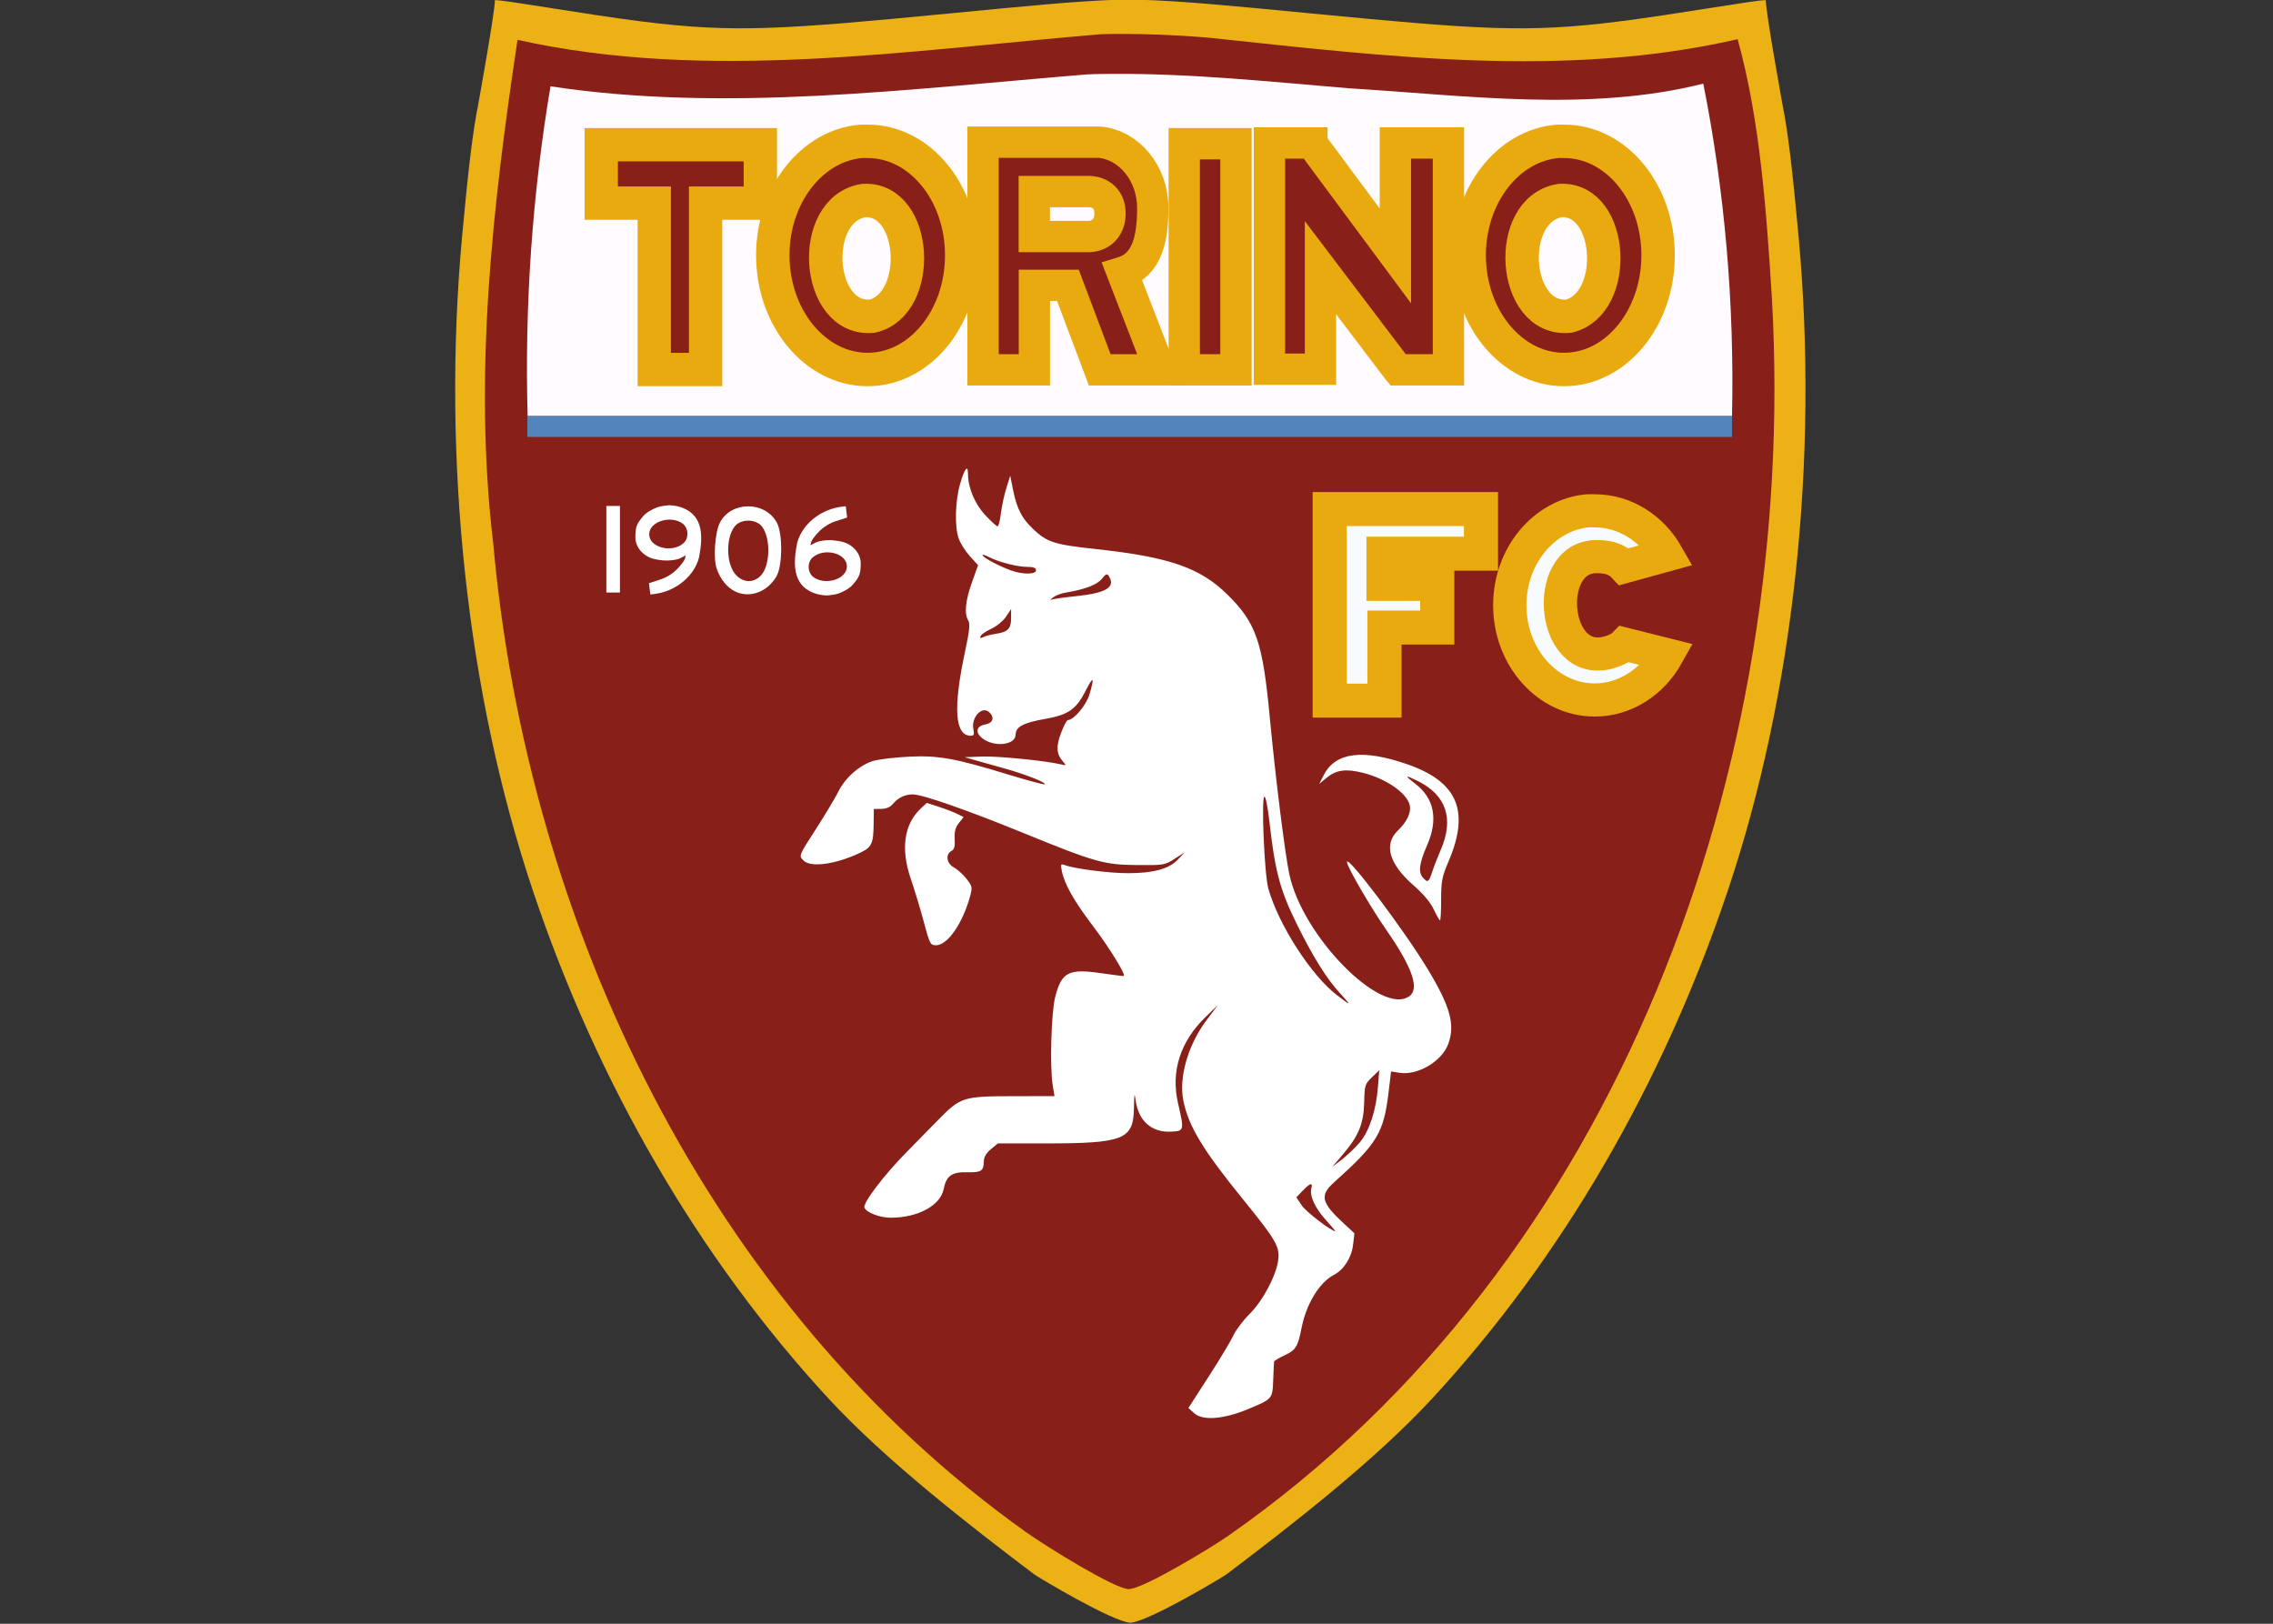 <?xml version="1.0" encoding="UTF-8" standalone="no"?>
<!-- Created with Inkscape (http://www.inkscape.org/) -->

<svg
   xmlns:dc="http://purl.org/dc/elements/1.1/"
   xmlns:cc="http://creativecommons.org/ns#"
   xmlns:rdf="http://www.w3.org/1999/02/22-rdf-syntax-ns#"
   xmlns:svg="http://www.w3.org/2000/svg"
   xmlns="http://www.w3.org/2000/svg"
   version="1.0"
   width="280"
   height="200"
   id="svg2">
  <rect width="100%" height="100%" fill="#333333" stroke="none"/>
  <defs
     id="defs5">
    <style
       type="text/css"
       id="style2416" />
  </defs>
  <g
     transform="translate(-166.807,-566)"
     id="layer4" />
  <g
     transform="translate(-166.807,-566)"
     id="layer2" />
  <g
     transform="matrix(0.336,0,0,0.336,55.16,-0.84)"
     id="g3835">
    <g
       transform="matrix(3.889,0,0,3.872,-1807.845,-1739.203)"
       id="layer1"
       style="fill:#ecb215;fill-opacity:1">
      <path
         d="m 527.801,449.802 c -3.807,0.134 -8.326,0.584 -15.531,1.281 -15.958,1.545 -20.405,1.864 -29.031,0.781 -5.5,-0.69 -12.943,-2.045 -13.938,-2.031 0.031,1.005 -1.584,9.949 -1.594,10 -0.487,2.449 -0.916,5.988 -1.5,12.406 -1.923,21.141 0.469,43.307 6.656,61.844 6.137,18.385 15.676,34.838 27.844,48.094 5.451,5.939 13.462,12.159 19.469,16.719 0.481,0.332 7.267,4.423 9.031,4.562 1.764,-0.14 8.551,-4.231 9.031,-4.562 6.007,-4.56 14.018,-10.78 19.469,-16.719 12.168,-13.256 21.707,-29.708 27.844,-48.094 6.187,-18.536 8.579,-40.703 6.656,-61.844 -0.584,-6.418 -1.013,-9.957 -1.5,-12.406 -0.01,-0.051 -1.625,-8.995 -1.594,-10 -0.994,-0.014 -8.438,1.341 -13.938,2.031 -8.626,1.083 -13.073,0.763 -29.031,-0.781 -7.438,-0.72 -12.023,-1.164 -15.906,-1.281 -0.349,-0.011 -0.692,0.006 -1.031,0 -0.34,0.006 -0.682,-0.011 -1.031,0 -0.121,0.004 -0.252,-0.004 -0.375,0 z"
         id="path5762"
         style="fill:#ecb215;fill-opacity:1" />
    </g>
    <path
       d="M 239.763,15.015 C 168.866,20.935 95.369,32.64 25.558,17.105 16.487,77.829 9.304,139.833 16.654,201.614 29.138,341.354 95.617,481.277 211.97,564.14 c 7.208,5.133 32.615,20.891 37.636,20.896 5.325,0.005 30.383,-15.241 36.671,-19.629 C 429.61,465.364 494.884,283.494 485.505,112.74 483.506,80.706 481.211,46.848 472.89,16.859 409.418,31.471 343.406,23.123 279.119,16.328 266.039,15.235 252.887,14.741 239.763,15.015 z"
       id="path5755"
       style="fill:#881f19;fill-opacity:1" />
    <g
       transform="matrix(3.889,0,0,3.872,-1189.333,-1739.203)"
       id="g13797"
       style="stroke:#e9aa0f;stroke-width:2.975;stroke-opacity:1">
      <path
         d="m 388.96,498.016 0,18.136 5.163,0 0,-6.918 4.976,0 0,-4.134 -5.065,0 0,-2.861 9.188,0 0,-4.223 -9.85,0 -4.412,0 z"
         id="rect8439"
         style="fill:#f8fbfd;fill-opacity:1;stroke:#e9aa0f;stroke-width:3.218;stroke-miterlimit:4;stroke-opacity:1;stroke-dasharray:none" />
      <path
         d="m 413.249,498.184 c -4.091,0.404 -7.312,4.263 -7.312,8.937 0,4.942 3.583,8.97 8.007,8.97 2.882,0 5.429,-1.713 6.849,-4.271 l -4.037,-1.019 c -0.13,0.134 -0.281,0.245 -0.43,0.361 -6.183,3.214 -7.531,-7.95 -2.702,-8.606 0.044,-0.006 0.092,-0.025 0.132,-0.033 0.016,-0.003 0.049,7.8e-4 0.066,0 1.241,-0.054 2.18,0.171 2.901,0.951 l 4.037,-1.117 c -1.426,-2.513 -3.958,-4.173 -6.816,-4.173 -0.207,0 -0.392,-0.017 -0.596,0 -0.032,0.003 -0.067,-0.003 -0.099,0 z"
         id="path11112"
         style="fill:#f8fbfd;fill-opacity:1;stroke:#e9aa0f;stroke-width:3.139;stroke-miterlimit:4;stroke-opacity:1;stroke-dasharray:none" />
    </g>
    <g
       id="g3831">
      <path
         d="m 243.248,29.582 c -1.939,0.013 -3.878,0.033 -5.818,0.077 -1.002,0.023 -2.033,0.084 -3.035,0.115 -65.121,5.307 -132.396,14.118 -196.735,4.369 -6.66,39.579 -9.523,80.247 -8.389,120.859 l 441.562,0 c 0.894,-41.151 -2.638,-82.195 -10.535,-121.841 -41.92,10.553 -87.113,4.309 -130.029,1.694 -28.969,-2.42 -57.93,-5.476 -87.021,-5.274 z"
         id="path5774"
         style="fill:#fffbff;fill-opacity:1" />
      <rect
         width="441.65"
         height="7.672"
         x="29.174"
         y="155.004"
         id="rect3050"
         style="opacity:0.96;fill:#518ac3;fill-opacity:1;fill-rule:nonzero;stroke:none" />
    </g>
    <g
       transform="translate(-0.001,-2.315)"
       id="g3042">
      <path
         d="m 56.262,57.874 0,21.409 19.443,0 0,60.991 18.819,0 0,-60.991 20.066,0 0,-21.409 -58.328,0 z"
         id="rect6660"
         style="fill:#881f19;fill-opacity:1;stroke:#e9aa0f;stroke-width:12.217;stroke-miterlimit:4;stroke-opacity:1;stroke-dasharray:none" />
      <rect
         width="18.957"
         height="82.895"
         x="270.01"
         y="57.503"
         id="rect7540"
         style="fill:#881f19;fill-opacity:1;stroke:#e9aa0f;stroke-width:11.48;stroke-miterlimit:4;stroke-opacity:1;stroke-dasharray:none" />
      <path
         d="m 301.24,57.233 0,0.598 0,82.326 18.714,0 0,-37.214 27.949,36.855 0.486,0.598 18.471,0 0,-83.164 -19.443,0 0,41.402 -30.622,-41.283 0,-0.12 -0.121,0 -15.433,0 z"
         id="rect7543"
         style="fill:#881f19;fill-opacity:1;stroke:#e9aa0f;stroke-width:11.48;stroke-miterlimit:4;stroke-opacity:1;stroke-dasharray:none" />
      <path
         d="m 196.249,56.933 0,83.464 18.819,0 0,-30.978 12.289,0 11.666,30.978 22.111,0 -13.848,-35.72 c 9.112,-2.754 11.18,-12.336 11.18,-23.573 0,-12.723 -8.617,-23.159 -19.564,-24.171 l -3.402,0 -23.696,0 -15.554,0 z m 18.784,18.109 0.121,0 2.117,0 16.648,0 1.215,0 c 4.281,0.132 7.656,2.808 7.656,8.05 0,5.241 -3.374,8.291 -7.656,8.423 l -1.094,0 -19.008,0 0,-16.473 z"
         id="rect7547"
         style="fill:#881f19;fill-opacity:1;stroke:#e9aa0f;stroke-width:11.48;stroke-miterlimit:4;stroke-opacity:1;stroke-dasharray:none" />
      <path
         d="m 151.727,56.625 c -18.089,1.374 -32.567,19.56 -32.567,41.761 4e-5,23.096 15.644,41.881 34.754,41.881 19.109,4e-5 34.511,-18.785 34.511,-41.881 4e-5,-23.096 -15.401,-41.761 -34.511,-41.761 -0.299,3.9e-5 -0.554,-0.008 -0.851,0 -0.438,0.012 -0.903,-0.035 -1.337,0 z m 0.851,21.692 c 0.07,-0.012 0.051,0.012 0.121,0 19.559,-0.849 21.483,38.076 2.916,42.409 -20.697,1.974 -23.55,-39.186 -3.038,-42.409 z"
         id="path9329"
         style="fill:#881f19;fill-opacity:1;stroke:#e9aa0f;stroke-width:12.256;stroke-miterlimit:4;stroke-opacity:1;stroke-dasharray:none" />
      <path
         d="m 407.035,56.625 c -18.089,1.374 -32.567,19.56 -32.567,41.761 4e-5,23.096 15.644,41.881 34.754,41.881 19.109,4e-5 34.511,-18.785 34.511,-41.881 3e-5,-23.096 -15.401,-41.761 -34.511,-41.761 -0.299,3.9e-5 -0.554,-0.008 -0.851,0 -0.438,0.012 -0.903,-0.035 -1.337,0 z m 0.851,21.692 c 0.07,-0.012 0.05,0.012 0.121,0 19.559,-0.849 21.483,38.076 2.916,42.409 -20.697,1.974 -23.55,-39.186 -3.038,-42.409 z"
         id="path2385"
         style="fill:#881f19;fill-opacity:1;stroke:#e9aa0f;stroke-width:12.256;stroke-miterlimit:4;stroke-opacity:1;stroke-dasharray:none" />
    </g>
    <g
       transform="matrix(0.819,0,0,0.816,655.587,-133.043)"
       id="g12989">
      <path
         d="m -701.358,393.084 c -3.488,0.305 -4.857,0.62 -6.592,1.461 -1.616,0.784 -3.539,1.673 -5.047,3.45 -2.817,3.318 -3.464,4.562 -3.512,9.437 -0.028,2.761 1.367,5.146 2.723,6.536 2.243,2.3 4.595,3.389 9.342,3.859 3.399,0.337 6.872,-0.305 8.107,-0.973 0.617,-0.334 1.183,-0.611 1.495,-0.76 0.563,-0.269 0.746,-0.461 0.784,-0.44 0.14,0.078 -0.191,1.213 -0.291,1.498 -0.31,0.892 -1.386,2.409 -3.186,4.339 -2.155,2.311 -5.015,4.082 -8.002,5.033 -1.6,0.509 -4.252,1.378 -4.82,1.548 -0.059,0.018 -0.062,-0.035 -0.054,0.035 l 0.607,5.056 c 0.001,0.01 1.526,-0.109 3.275,-0.43 8.855,-1.625 16.376,-8.123 18.458,-15.944 1.727,-8.71 2.424,-18.76 -7.25,-22.53 -1.712,-0.668 -3.701,-1.115 -6.038,-1.173 z m 0.06,6.457 c 2.074,-0.014 4.174,0.52 5.887,1.733 2.731,1.935 2.983,6.607 0.476,8.844 -5.165,4.608 -15.372,1.977 -15.372,-3.963 0,-3.906 4.447,-6.583 9.009,-6.614 z"
         id="path9346"
         style="fill:#ffffff;fill-opacity:1" />
      <path
         d="m -666.009,393.565 c -5.09,-0.002 -10.147,2.446 -12.651,7.344 -2.201,4.305 -3.027,15.743 -1.478,20.49 1.597,4.894 4.776,8.809 8.553,10.536 6.483,2.966 14.193,0.062 18.228,-6.867 2.749,-4.72 2.866,-19.182 0.195,-24.154 -2.632,-4.899 -7.756,-7.347 -12.847,-7.349 z m 0.05,6.436 c 2.428,0 4.857,0.923 6.218,2.767 3.976,5.387 3.582,17.688 -0.706,22.026 -3.205,3.242 -7.533,3.155 -10.867,-0.218 -4.464,-4.516 -4.926,-16.295 -0.857,-21.808 1.361,-1.844 3.785,-2.767 6.213,-2.767 z"
         id="path9342"
         style="fill:#ffffff;fill-opacity:1" />
      <rect
         width="6.093"
         height="38.889"
         x="-729.496"
         y="393.401"
         id="rect8447"
         style="fill:#ffffff;fill-opacity:1;stroke:none" />
      <path
         d="m -630.76,433.616 c 3.488,-0.305 4.857,-0.62 6.592,-1.461 1.616,-0.784 3.539,-1.673 5.047,-3.45 2.817,-3.318 3.464,-4.562 3.512,-9.437 0.028,-2.761 -1.367,-5.146 -2.723,-6.536 -2.243,-2.3 -4.595,-3.389 -9.342,-3.859 -3.399,-0.337 -6.872,0.305 -8.107,0.973 -0.617,0.334 -1.183,0.611 -1.495,0.76 -0.563,0.269 -0.746,0.461 -0.784,0.44 -0.14,-0.078 0.191,-1.213 0.291,-1.498 0.31,-0.892 1.386,-2.409 3.186,-4.339 2.155,-2.311 5.015,-4.082 8.002,-5.033 1.6,-0.509 4.252,-1.378 4.82,-1.548 0.059,-0.018 0.062,0.035 0.054,-0.035 l -0.607,-5.056 c -10e-4,-0.01 -1.526,0.109 -3.275,0.43 -8.855,1.625 -16.376,8.123 -18.458,15.944 -1.727,8.71 -2.424,18.76 7.25,22.53 1.712,0.668 3.701,1.115 6.037,1.173 z m -0.06,-6.457 c -2.074,0.014 -4.174,-0.52 -5.887,-1.733 -2.731,-1.935 -2.983,-6.607 -0.476,-8.844 5.165,-4.608 15.372,-1.977 15.372,3.963 0,3.906 -4.447,6.583 -9.009,6.614 z"
         id="path12940"
         style="fill:#ffffff;fill-opacity:1" />
    </g>
    <path
       d="m 273.715,520.614 -2.191,-1.957 7.453,-11.557 c 4.099,-6.356 8.18,-13.153 9.07,-15.104 0.889,-1.951 3.561,-5.48 5.938,-7.842 4.912,-4.884 9.862,-14.29 10.507,-19.966 0.535,-4.712 -1.016,-7.355 -12.923,-22.007 -14.706,-18.097 -19.9,-26.654 -21.859,-36.016 -1.801,-8.61 1.653,-20.661 8.534,-29.772 l 4.157,-5.504 -4.616,4.47 c -9.209,8.92 -12.726,19.884 -10.083,31.44 2.344,10.25 2.336,10.281 -2.521,10.543 -7.054,0.38 -11.916,-3.855 -12.969,-11.297 -0.461,-3.255 -0.552,-2.879 -0.647,2.675 -0.199,11.556 -3.699,12.938 -32.77,12.938 l -17.131,0 -2.56,2.137 c -1.666,1.391 -2.564,2.904 -2.572,4.334 -0.021,3.612 -0.927,4.227 -6.035,4.093 -5.713,-0.149 -7.728,1.291 -8.712,6.229 -1.196,5.999 -9.465,10.449 -19.418,10.449 -3.974,0 -8.914,-1.902 -9.609,-3.7 -0.646,-1.671 7.153,-11.941 15.486,-20.392 3.44,-3.489 8.689,-8.834 11.663,-11.878 8.045,-8.233 9.11,-8.568 27.298,-8.59 l 15.234,-0.018 -0.65,-3.921 c -1.125,-6.782 -0.555,-26.771 0.927,-32.509 2.356,-9.125 4.927,-10.406 17.225,-8.584 4.261,0.632 7.829,1.067 7.928,0.969 0.665,-0.66 -5.499,-10.645 -11.18,-18.108 -7.035,-9.243 -10.602,-15.516 -11.559,-20.331 -0.493,-2.479 -0.381,-2.753 0.923,-2.256 3.606,1.373 16.282,3.014 23.281,3.014 9.421,0 15.081,-1.553 18.379,-5.044 l 2.462,-2.606 -3.687,2.38 c -3.572,2.306 -4,2.377 -13.727,2.294 -12.203,-0.105 -15.382,-1.002 -41.851,-11.806 -20.586,-8.403 -36.863,-14.081 -40.417,-14.099 -2.865,-0.015 -5.526,1.269 -7.35,3.547 -0.88,1.098 -2.375,1.731 -4.16,1.761 l -2.786,0.046 -0.062,5.366 c -0.086,7.448 -0.664,8.652 -5.169,10.779 -8.796,4.152 -17.878,5.385 -20.5,2.783 -1.842,-1.827 -1.944,-1.571 4.761,-11.982 3.337,-5.183 6.925,-11.183 7.973,-13.335 2.524,-5.182 8.217,-10.074 13.212,-11.351 2.17,-0.555 7.893,-1.204 12.719,-1.443 10.604,-0.525 16.929,0.606 35.977,6.436 7.339,2.246 13.523,3.906 13.741,3.69 0.64,-0.635 -7.163,-3.706 -14.813,-5.832 -3.889,-1.081 -8.756,-2.444 -10.816,-3.031 l -3.744,-1.066 6.497,-0.242 c 5.767,-0.215 23.251,1.528 28.857,2.877 1.991,0.479 2.022,0.431 0.694,-1.067 -2.389,-2.694 -2.569,-5.473 -0.678,-10.487 0.975,-2.586 2.107,-4.702 2.516,-4.702 2.129,0 6.696,-5.406 7.864,-9.308 1.961,-6.551 1.491,-7.105 -1.31,-1.544 -3.476,6.903 -6.412,8.958 -14.921,10.442 -7.942,1.385 -10.799,2.902 -10.799,5.731 0,3.937 -8.069,4.764 -12.337,1.264 -2.558,-2.098 -2.044,-4.393 1.105,-4.934 2.859,-0.491 3.604,-2.498 1.648,-4.439 -2.651,-2.631 -6.812,1.726 -5.912,6.19 0.38,1.885 0.183,2.373 -0.956,2.363 -5.86,-0.052 -6.543,-10.119 -2.097,-30.897 1.625,-7.591 1.895,-10.199 1.178,-11.34 -1.529,-2.429 -1.071,-7.241 1.33,-13.966 l 2.262,-6.337 -2.994,-3.288 c -1.647,-1.808 -3.499,-4.73 -4.116,-6.491 -1.524,-4.351 -1.288,-13.653 0.507,-19.943 1.634,-5.727 2.91,-7.343 2.91,-3.685 0,5.026 2.556,11.064 6.416,15.16 2.087,2.214 4.081,4.026 4.431,4.026 0.35,0 0.897,-2.136 1.215,-4.747 0.318,-2.611 1.217,-6.79 1.998,-9.287 l 1.419,-4.54 1.074,5.346 c 1.344,6.686 3.221,10.334 7.294,14.17 5.249,4.944 7.656,5.705 23.491,7.427 26.668,2.9 37.91,6.838 47.941,16.791 10.372,10.291 12.764,17.247 15.34,44.598 2.099,22.282 5.552,50.027 7.191,57.774 4.815,22.761 33.757,52.129 44.028,44.677 3.773,-2.738 1.028,-10.606 -8.466,-24.267 -5.827,-8.384 -14.434,-23.224 -14.434,-24.887 0,-2.871 20.8,24.698 29.591,39.222 8.289,13.694 10.131,20.383 7.556,27.435 -2.342,6.414 -11.204,11.654 -17.912,10.59 l -3.067,-0.487 -0.971,8.055 c -1.747,14.498 -4.227,18.547 -19.981,32.637 -5.258,4.703 -4.631,7.404 3.453,14.874 l 4.068,3.759 -0.508,4.257 c -0.563,4.717 -3.376,9.11 -7.055,11.017 -5.298,2.746 -10.117,10.676 -11.833,19.472 -1.336,6.849 -2.092,8.068 -6.195,9.981 -2.073,0.967 -3.813,1.996 -3.866,2.286 -0.053,0.291 -0.198,3.288 -0.321,6.662 -0.26,7.117 -0.183,7.029 -9.48,10.881 -8.745,3.624 -16.354,4.193 -19.422,1.452 z m 48.171,-70.916 c -3.935,-4.342 -6,-8.869 -5.284,-11.583 0.594,-2.255 -0.401,-1.985 -3.139,0.851 l -2.363,2.447 1.999,2.988 c 1.544,2.308 10.687,9.34 12.268,9.436 0.157,0.009 -1.41,-1.853 -3.481,-4.139 z m 12.352,-28.268 c 3.566,-4.133 6.097,-11.744 6.774,-20.369 l 0.489,-6.231 -2.689,2.587 c -2.549,2.451 -2.697,2.927 -2.831,9.081 -0.171,7.834 -1.994,12.327 -7.751,19.107 l -3.98,4.687 3.52,-2.722 c 1.936,-1.497 4.847,-4.26 6.468,-6.139 z m -6.986,-54.667 c -5.036,-5.422 -10.169,-13.659 -16.285,-26.133 -5.873,-11.98 -7.728,-19.027 -9.743,-37.011 -0.56,-5 -1.368,-9.09 -1.796,-9.09 -1.257,0 -0.052,28.582 1.423,33.77 3.769,13.247 15.643,31.701 25.062,38.949 5.347,4.115 5.545,4.043 1.338,-0.485 z M 200.985,234.834 c 4.394,-0.671 5.542,-1.86 5.542,-5.744 l 0,-3.323 -1.872,2.805 c -1.03,1.543 -3.454,3.534 -5.387,4.425 -1.933,0.891 -3.703,2.107 -3.933,2.702 -0.305,0.788 -0.028,0.883 1.019,0.352 0.79,-0.401 2.875,-0.949 4.631,-1.217 z m 29.223,-13.773 c 11.227,-1.155 14.744,-3.301 12.131,-7.401 -0.633,-0.993 -1.082,-0.811 -2.538,1.025 -1.721,2.171 -6.309,3.913 -13.371,5.078 -1.636,0.27 -3.696,1.071 -4.576,1.78 -0.88,0.709 -1.17,1.077 -0.644,0.817 0.526,-0.259 4.575,-0.844 8.997,-1.299 z m -14.53,-9.497 c 0,-0.879 -0.906,-1.241 -3.12,-1.248 -3.822,-0.012 -10.479,-1.716 -14.235,-3.645 -1.538,-0.789 -2.542,-1.028 -2.231,-0.53 0.646,1.037 6.037,3.872 10.389,5.463 4.229,1.546 9.197,1.524 9.197,-0.041 z m -41.128,128.987 c -1.244,-4.654 -3.402,-11.793 -4.794,-15.864 -3.791,-11.086 -2.476,-20.132 3.765,-25.911 l 2.099,-1.944 4.429,1.437 c 2.436,0.79 5.473,1.96 6.748,2.6 l 2.319,1.164 -1.747,2.203 c -1.286,1.622 -1.688,3.157 -1.523,5.819 0.168,2.71 -0.132,3.813 -1.196,4.405 -2.259,1.254 -1.773,4.606 0.868,5.994 1.258,0.661 3.332,2.527 4.609,4.146 2.162,2.741 2.257,3.179 1.39,6.372 -2.715,10.004 -8.28,18.041 -12.492,18.041 -2.106,0 -2.324,-0.412 -4.477,-8.462 z m 186.907,-4.7 c -1.221,-2.586 -3.853,-5.718 -7.399,-8.807 -8.983,-7.826 -11.03,-14.989 -5.737,-20.079 3.412,-3.281 5.001,-6.735 4.327,-9.402 -1.117,-4.414 -8.667,-9.607 -17.079,-11.745 -6.309,-1.604 -9.898,-1.103 -13.47,1.88 l -2.616,2.184 1.712,-3.329 c 4.248,-8.261 14.22,-9.545 30.473,-3.923 18.559,6.42 23.14,17.117 15.253,35.615 -2.429,5.698 -2.735,7.27 -2.735,14.052 0,4.2 -0.187,7.621 -0.416,7.602 -0.229,-0.019 -1.269,-1.84 -2.311,-4.047 z m -0.48,-13.929 c 0.54,-1.673 1.941,-5.27 3.114,-7.994 4.87,-11.307 1.985,-19.922 -8.402,-25.087 -4.858,-2.416 -5.109,-2.183 -1.015,0.941 6.999,5.341 8.51,13.064 4.399,22.495 -2.949,6.766 -3.353,9.988 -1.508,12.012 1.744,1.912 2.112,1.657 3.41,-2.367 z"
       id="path2987"
       style="fill:#ffffff" />
  </g>
</svg>
